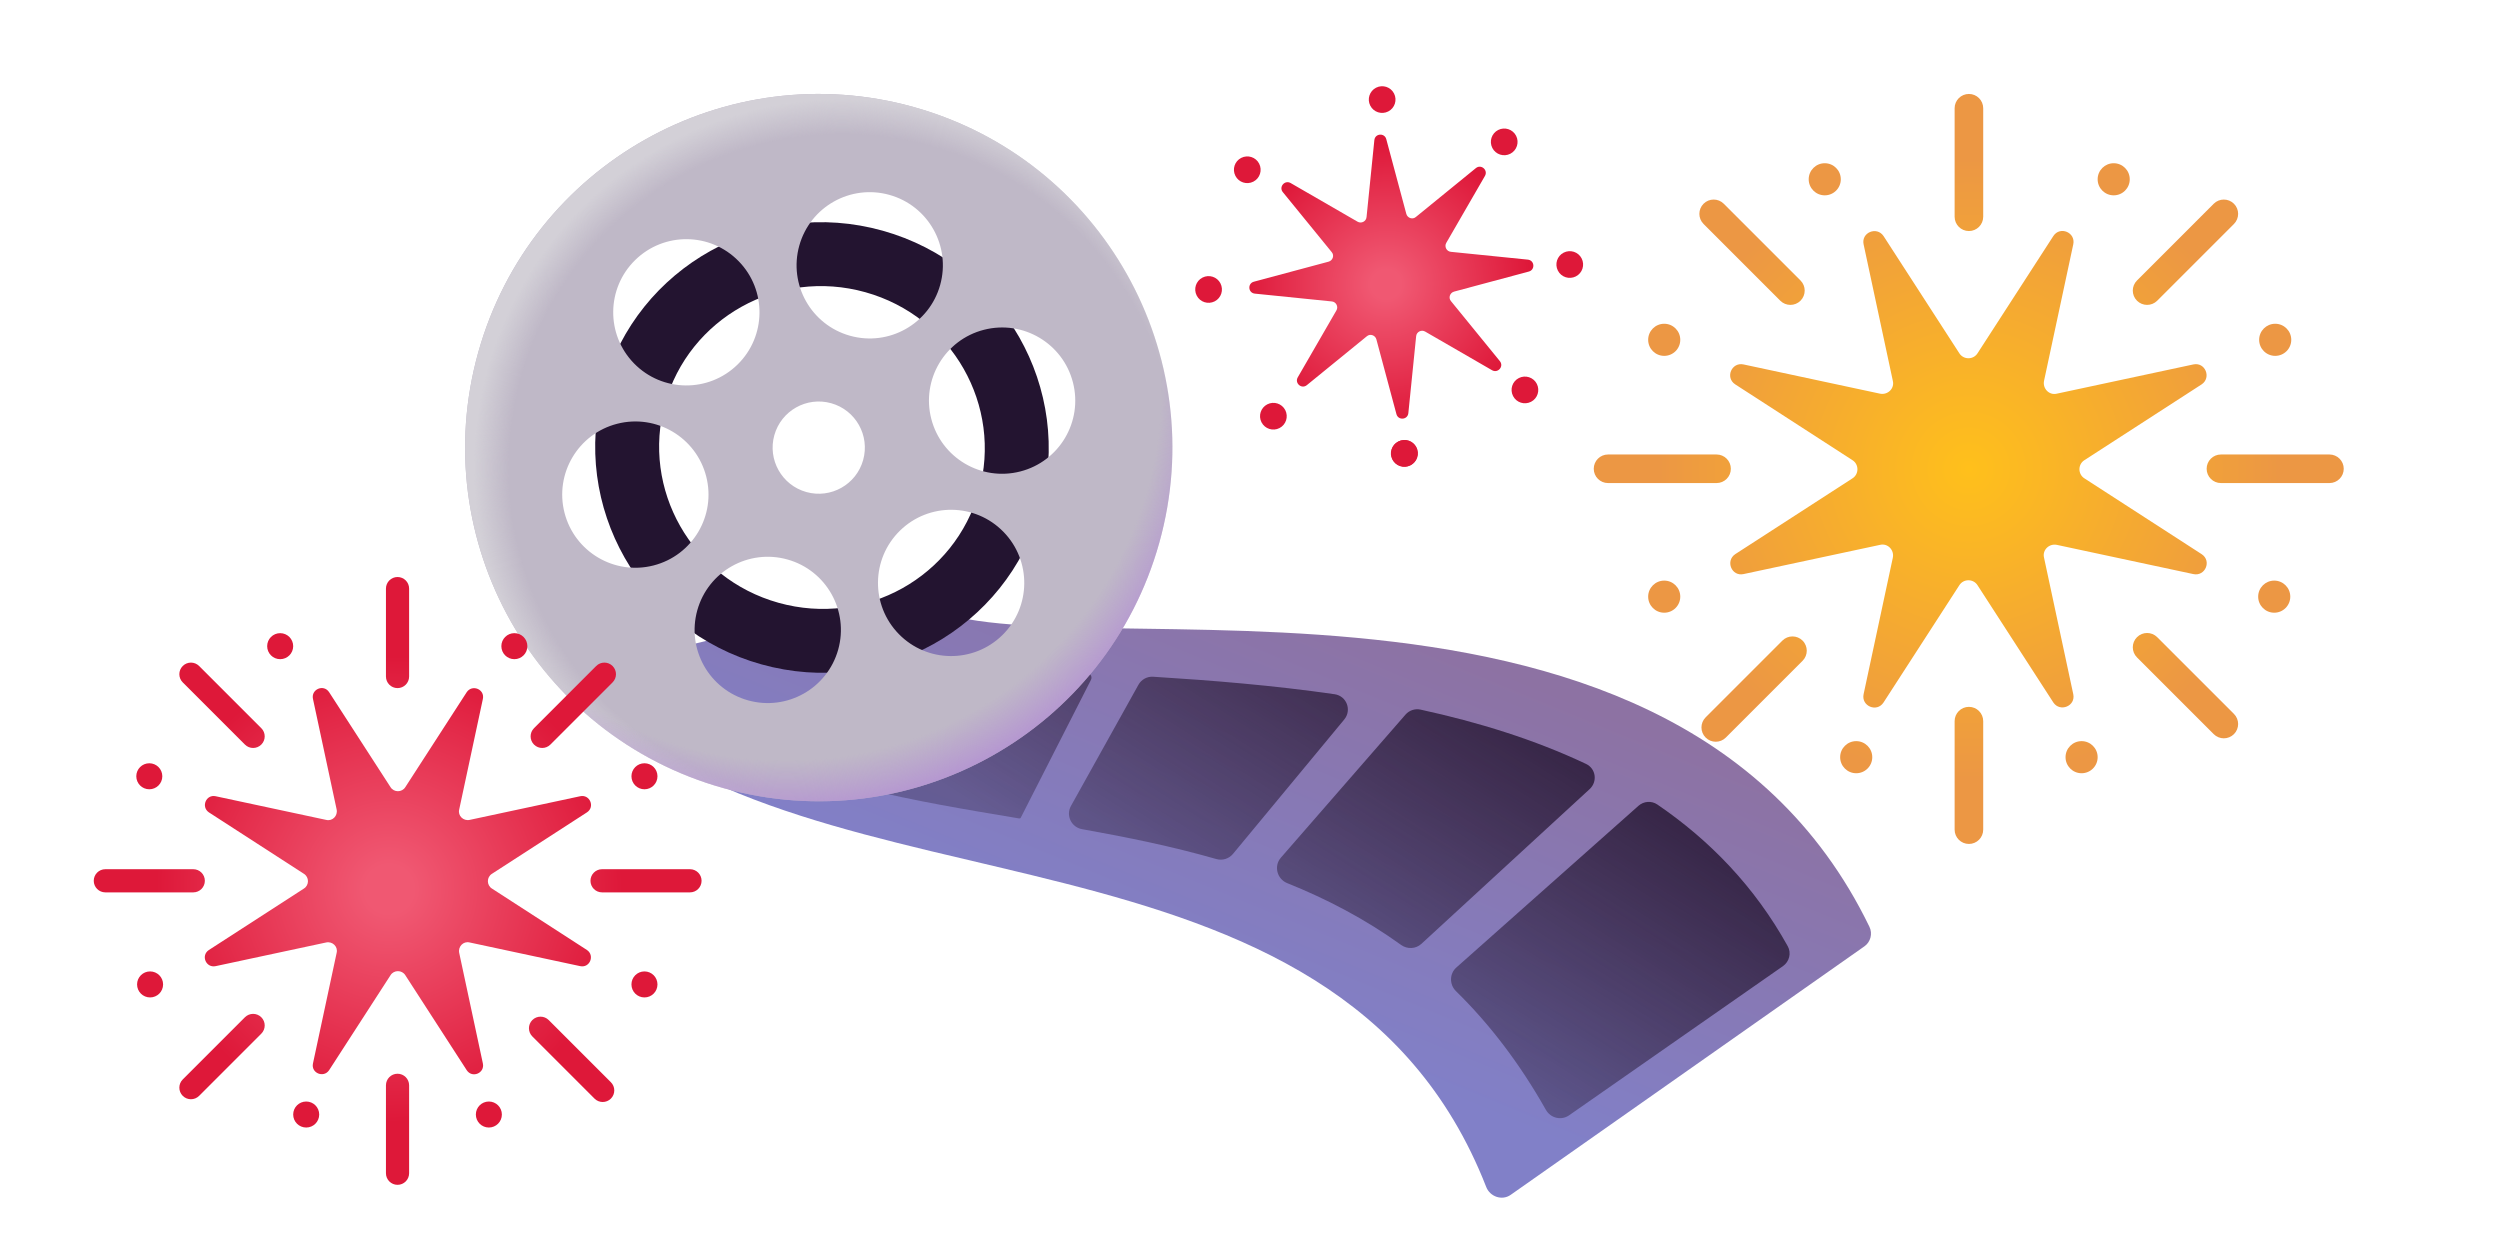 <svg viewBox="0 0 240 120" fill="none" xmlns="http://www.w3.org/2000/svg">
<path d="M179.468 88.977C159.952 48.674 98.145 65.76 87.712 57.539C87.259 57.183 86.689 56.979 86.129 57.114L56.524 64.243C55.425 64.508 55.006 65.84 55.805 66.639C78.29 89.144 128.16 76.808 142.677 113.951C143.043 114.888 144.199 115.286 145.022 114.708L178.985 90.847C179.578 90.43 179.784 89.63 179.468 88.977Z" fill="url(#paint0_linear_413_17894)"/>
<path d="M109.29 65.738C109.572 65.231 110.12 64.93 110.699 64.966C116.312 65.317 122.229 65.792 128.126 66.646C129.279 66.812 129.791 68.174 129.048 69.072L118.362 81.979C117.976 82.446 117.347 82.635 116.764 82.468C112.537 81.255 108.206 80.373 103.874 79.6C102.849 79.417 102.305 78.281 102.811 77.371L109.29 65.738Z" fill="url(#paint1_linear_413_17894)"/>
<path d="M83.782 64.074C83.944 63.221 84.79 62.682 85.641 62.853C90.51 63.835 97.023 64.195 104.346 64.599C104.679 64.618 104.883 64.972 104.732 65.27L97.995 78.496C97.967 78.552 97.906 78.582 97.845 78.572C92.781 77.728 87.778 76.895 82.999 75.715C82.23 75.525 81.75 74.763 81.898 73.984L83.782 64.074Z" fill="url(#paint2_linear_413_17894)"/>
<path d="M123.576 84.783C122.591 84.388 122.267 83.137 122.964 82.337L134.925 68.605C135.284 68.193 135.837 68.006 136.371 68.122C141.918 69.331 147.31 70.996 152.266 73.34C153.211 73.787 153.378 75.043 152.609 75.751L136.453 90.611C135.914 91.106 135.099 91.141 134.505 90.714C131.053 88.227 127.383 86.31 123.576 84.783Z" fill="url(#paint3_linear_413_17894)"/>
<path d="M150.628 107.073C149.884 107.592 148.854 107.341 148.408 106.55C145.836 101.989 142.932 98.246 139.773 95.149C139.132 94.521 139.138 93.477 139.808 92.882L157.29 77.36C157.798 76.91 158.544 76.851 159.104 77.233C164.132 80.665 168.437 85.093 171.622 90.834C171.988 91.494 171.78 92.319 171.161 92.751L150.628 107.073Z" fill="url(#paint4_linear_413_17894)"/>
<path fill-rule="evenodd" clip-rule="evenodd" d="M83.078 28.053C91.422 30.387 96.268 38.965 93.972 47.174C91.676 55.383 83.083 60.202 74.739 57.868C66.395 55.534 61.548 46.956 63.844 38.747C66.14 30.538 74.734 25.719 83.078 28.053ZM99.881 48.826C103.103 37.306 96.289 25.378 84.73 22.145C73.172 18.912 61.158 25.574 57.936 37.095C54.714 48.615 61.528 60.544 73.086 63.776C84.645 67.009 96.658 60.347 99.881 48.826Z" fill="#231430"/>
<path fill-rule="evenodd" clip-rule="evenodd" d="M45.91 33.828C40.86 51.882 51.402 70.612 69.456 75.661C87.51 80.711 106.239 70.168 111.289 52.114C116.339 34.06 105.796 15.331 87.742 10.282C69.688 5.232 50.959 15.774 45.91 33.828ZM74.336 41.779C73.678 44.134 75.053 46.576 77.407 47.235C79.761 47.893 82.204 46.518 82.862 44.164C83.521 41.809 82.146 39.367 79.792 38.709C77.437 38.05 74.995 39.425 74.336 41.779ZM76.732 23.579C75.687 27.314 77.868 31.188 81.603 32.232C85.337 33.277 89.211 31.096 90.255 27.362C91.3 23.627 89.119 19.753 85.385 18.709C81.65 17.664 77.776 19.845 76.732 23.579ZM66.942 58.581C65.898 62.316 68.078 66.19 71.813 67.234C75.547 68.279 79.421 66.098 80.466 62.364C81.51 58.629 79.33 54.755 75.595 53.711C71.861 52.666 67.987 54.847 66.942 58.581ZM60.871 34.892C63.583 37.664 68.028 37.712 70.8 35.001C73.572 32.289 73.62 27.843 70.908 25.072C68.196 22.3 63.751 22.251 60.979 24.963C58.207 27.675 58.159 32.12 60.871 34.892ZM86.289 60.871C89.001 63.643 93.446 63.692 96.218 60.98C98.99 58.268 99.038 53.822 96.326 51.051C93.615 48.279 89.169 48.23 86.397 50.942C83.626 53.654 83.577 58.099 86.289 60.871ZM62.738 54.284C66.494 53.321 68.759 49.496 67.796 45.739C66.834 41.983 63.008 39.718 59.252 40.681C55.495 41.644 53.231 45.469 54.193 49.225C55.156 52.982 58.982 55.247 62.738 54.284ZM97.946 45.261C101.702 44.299 103.967 40.473 103.004 36.717C102.042 32.961 98.216 30.696 94.46 31.659C90.704 32.621 88.439 36.447 89.401 40.203C90.364 43.959 94.19 46.224 97.946 45.261Z" fill="#BFB8C7"/>
<path fill-rule="evenodd" clip-rule="evenodd" d="M45.91 33.828C40.86 51.882 51.402 70.612 69.456 75.661C87.51 80.711 106.239 70.168 111.289 52.114C116.339 34.06 105.796 15.331 87.742 10.282C69.688 5.232 50.959 15.774 45.91 33.828ZM74.336 41.779C73.678 44.134 75.053 46.576 77.407 47.235C79.761 47.893 82.204 46.518 82.862 44.164C83.521 41.809 82.146 39.367 79.792 38.709C77.437 38.05 74.995 39.425 74.336 41.779ZM76.732 23.579C75.687 27.314 77.868 31.188 81.603 32.232C85.337 33.277 89.211 31.096 90.255 27.362C91.3 23.627 89.119 19.753 85.385 18.709C81.65 17.664 77.776 19.845 76.732 23.579ZM66.942 58.581C65.898 62.316 68.078 66.19 71.813 67.234C75.547 68.279 79.421 66.098 80.466 62.364C81.51 58.629 79.33 54.755 75.595 53.711C71.861 52.666 67.987 54.847 66.942 58.581ZM60.871 34.892C63.583 37.664 68.028 37.712 70.8 35.001C73.572 32.289 73.62 27.843 70.908 25.072C68.196 22.3 63.751 22.251 60.979 24.963C58.207 27.675 58.159 32.12 60.871 34.892ZM86.289 60.871C89.001 63.643 93.446 63.692 96.218 60.98C98.99 58.268 99.038 53.822 96.326 51.051C93.615 48.279 89.169 48.23 86.397 50.942C83.626 53.654 83.577 58.099 86.289 60.871ZM62.738 54.284C66.494 53.321 68.759 49.496 67.796 45.739C66.834 41.983 63.008 39.718 59.252 40.681C55.495 41.644 53.231 45.469 54.193 49.225C55.156 52.982 58.982 55.247 62.738 54.284ZM97.946 45.261C101.702 44.299 103.967 40.473 103.004 36.717C102.042 32.961 98.216 30.696 94.46 31.659C90.704 32.621 88.439 36.447 89.401 40.203C90.364 43.959 94.19 46.224 97.946 45.261Z" fill="url(#paint5_radial_413_17894)"/>
<path fill-rule="evenodd" clip-rule="evenodd" d="M45.91 33.828C40.86 51.882 51.402 70.612 69.456 75.661C87.51 80.711 106.239 70.168 111.289 52.114C116.339 34.06 105.796 15.331 87.742 10.282C69.688 5.232 50.959 15.774 45.91 33.828ZM74.336 41.779C73.678 44.134 75.053 46.576 77.407 47.235C79.761 47.893 82.204 46.518 82.862 44.164C83.521 41.809 82.146 39.367 79.792 38.709C77.437 38.05 74.995 39.425 74.336 41.779ZM76.732 23.579C75.687 27.314 77.868 31.188 81.603 32.232C85.337 33.277 89.211 31.096 90.255 27.362C91.3 23.627 89.119 19.753 85.385 18.709C81.65 17.664 77.776 19.845 76.732 23.579ZM66.942 58.581C65.898 62.316 68.078 66.19 71.813 67.234C75.547 68.279 79.421 66.098 80.466 62.364C81.51 58.629 79.33 54.755 75.595 53.711C71.861 52.666 67.987 54.847 66.942 58.581ZM60.871 34.892C63.583 37.664 68.028 37.712 70.8 35.001C73.572 32.289 73.62 27.843 70.908 25.072C68.196 22.3 63.751 22.251 60.979 24.963C58.207 27.675 58.159 32.12 60.871 34.892ZM86.289 60.871C89.001 63.643 93.446 63.692 96.218 60.98C98.99 58.268 99.038 53.822 96.326 51.051C93.615 48.279 89.169 48.23 86.397 50.942C83.626 53.654 83.577 58.099 86.289 60.871ZM62.738 54.284C66.494 53.321 68.759 49.496 67.796 45.739C66.834 41.983 63.008 39.718 59.252 40.681C55.495 41.644 53.231 45.469 54.193 49.225C55.156 52.982 58.982 55.247 62.738 54.284ZM97.946 45.261C101.702 44.299 103.967 40.473 103.004 36.717C102.042 32.961 98.216 30.696 94.46 31.659C90.704 32.621 88.439 36.447 89.401 40.203C90.364 43.959 94.19 46.224 97.946 45.261Z" fill="url(#paint6_radial_413_17894)"/>
<path fill-rule="evenodd" clip-rule="evenodd" d="M135.389 44.673C136.02 44.352 136.267 43.58 135.946 42.949C135.624 42.318 134.852 42.07 134.221 42.392C133.59 42.714 133.342 43.485 133.663 44.114C133.985 44.745 134.758 44.995 135.389 44.673Z" fill="url(#paint7_radial_413_17894)"/>
<path fill-rule="evenodd" clip-rule="evenodd" d="M145.546 13.037C145.868 13.668 145.619 14.437 144.989 14.762C144.358 15.083 143.588 14.835 143.264 14.205C142.942 13.573 143.191 12.804 143.821 12.48C144.452 12.158 145.222 12.406 145.546 13.037Z" fill="url(#paint8_radial_413_17894)"/>
<path fill-rule="evenodd" clip-rule="evenodd" d="M120.323 17.438C120.954 17.116 121.202 16.345 120.88 15.713C120.558 15.082 119.786 14.835 119.155 15.157C118.524 15.478 118.276 16.25 118.598 16.881C118.92 17.513 119.692 17.76 120.323 17.438Z" fill="url(#paint9_radial_413_17894)"/>
<path fill-rule="evenodd" clip-rule="evenodd" d="M116.608 28.93C117.239 28.608 117.487 27.836 117.165 27.205C116.843 26.574 116.071 26.326 115.44 26.648C114.809 26.97 114.561 27.742 114.883 28.373C115.205 29.004 115.977 29.252 116.608 28.93Z" fill="url(#paint10_radial_413_17894)"/>
<path fill-rule="evenodd" clip-rule="evenodd" d="M123.386 39.371C123.708 40.003 123.459 40.772 122.829 41.096C122.198 41.418 121.428 41.17 121.104 40.539C120.782 39.908 121.031 39.139 121.661 38.815C122.292 38.493 123.062 38.741 123.386 39.371Z" fill="url(#paint11_radial_413_17894)"/>
<path fill-rule="evenodd" clip-rule="evenodd" d="M133.828 8.976C134.15 9.607 133.901 10.376 133.271 10.7C132.64 11.022 131.87 10.774 131.546 10.143C131.224 9.512 131.473 8.743 132.103 8.419C132.734 8.097 133.504 8.345 133.828 8.976Z" fill="url(#paint12_radial_413_17894)"/>
<path fill-rule="evenodd" clip-rule="evenodd" d="M141.682 16.14L135.926 20.829C135.608 21.106 135.117 20.937 135.006 20.532L133.083 13.361C132.917 12.736 132.009 12.797 131.938 13.449L131.189 20.836C131.154 21.256 130.683 21.498 130.321 21.28L123.893 17.567C123.332 17.258 122.743 17.944 123.152 18.445L127.842 24.2C128.119 24.518 127.95 25.009 127.545 25.12L120.374 27.043C119.748 27.209 119.81 28.117 120.462 28.188L127.849 28.938C128.268 28.972 128.51 29.444 128.293 29.805L124.58 36.233C124.27 36.794 124.956 37.383 125.457 36.974L131.213 32.284C131.531 32.007 132.022 32.177 132.133 32.581L134.056 39.752C134.222 40.378 135.13 40.316 135.201 39.664L135.95 32.278C135.985 31.858 136.456 31.616 136.818 31.833L143.246 35.547C143.807 35.856 144.396 35.17 143.987 34.669L139.297 28.913C139.02 28.595 139.189 28.105 139.594 27.993L146.765 26.07C147.391 25.904 147.329 24.996 146.677 24.925L139.29 24.176C138.871 24.141 138.629 23.67 138.846 23.308L142.56 16.88C142.869 16.319 142.183 15.73 141.682 16.14Z" fill="url(#paint13_radial_413_17894)"/>
<path fill-rule="evenodd" clip-rule="evenodd" d="M145.809 36.292C145.178 36.614 144.93 37.386 145.252 38.017C145.574 38.648 146.346 38.896 146.977 38.574C147.608 38.252 147.855 37.48 147.534 36.849C147.212 36.218 146.44 35.971 145.809 36.292Z" fill="url(#paint14_radial_413_17894)"/>
<path fill-rule="evenodd" clip-rule="evenodd" d="M150.113 24.253C149.482 24.575 149.234 25.347 149.556 25.978C149.878 26.609 150.65 26.857 151.281 26.535C151.912 26.213 152.16 25.441 151.838 24.81C151.516 24.179 150.744 23.931 150.113 24.253Z" fill="url(#paint15_radial_413_17894)"/>
<path fill-rule="evenodd" clip-rule="evenodd" d="M133.699 44.102C133.377 43.47 133.625 42.701 134.256 42.377C134.887 42.055 135.656 42.303 135.98 42.934C136.302 43.565 136.054 44.334 135.423 44.658C134.792 44.98 134.023 44.732 133.699 44.102Z" fill="url(#paint16_radial_413_17894)"/>
<path d="M37.051 56.505C37.051 55.891 37.549 55.393 38.163 55.393C38.777 55.393 39.275 55.891 39.275 56.505V64.948C39.275 65.561 38.777 66.059 38.163 66.059C37.549 66.059 37.051 65.561 37.051 64.948V56.505Z" fill="url(#paint17_radial_413_17894)"/>
<path d="M48.13 62.032C48.13 62.722 48.689 63.281 49.379 63.281C50.069 63.281 50.628 62.722 50.628 62.032C50.628 61.343 50.069 60.783 49.379 60.783C48.689 60.783 48.13 61.343 48.13 62.032Z" fill="url(#paint18_radial_413_17894)"/>
<path d="M57.234 63.936C57.669 63.501 58.373 63.501 58.807 63.936C59.242 64.37 59.242 65.075 58.807 65.509L52.838 71.479C52.403 71.914 51.699 71.914 51.264 71.479C50.83 71.045 50.83 70.34 51.264 69.906L57.234 63.936Z" fill="url(#paint19_radial_413_17894)"/>
<path d="M60.619 74.522C60.619 75.212 61.178 75.771 61.868 75.771C62.558 75.771 63.117 75.212 63.117 74.522C63.117 73.832 62.558 73.273 61.868 73.273C61.178 73.273 60.619 73.832 60.619 74.522Z" fill="url(#paint20_radial_413_17894)"/>
<path d="M66.239 83.444C66.853 83.444 67.351 83.942 67.351 84.556C67.351 85.17 66.853 85.668 66.239 85.668H57.796C57.182 85.668 56.685 85.17 56.685 84.556C56.685 83.942 57.182 83.444 57.796 83.444H66.239Z" fill="url(#paint21_radial_413_17894)"/>
<path d="M58.646 105.467C59.08 105.033 59.08 104.329 58.646 103.895L52.676 97.925C52.242 97.491 51.538 97.491 51.104 97.925C50.67 98.359 50.67 99.062 51.104 99.497L57.074 105.467C57.508 105.901 58.212 105.901 58.646 105.467Z" fill="url(#paint22_radial_413_17894)"/>
<path d="M61.868 95.754C61.178 95.754 60.619 95.195 60.619 94.505C60.619 93.815 61.178 93.256 61.868 93.256C62.558 93.256 63.117 93.815 63.117 94.505C63.117 95.195 62.558 95.754 61.868 95.754Z" fill="url(#paint23_radial_413_17894)"/>
<path d="M45.682 106.994C45.682 107.684 46.241 108.243 46.931 108.243C47.62 108.243 48.18 107.684 48.18 106.994C48.18 106.305 47.62 105.746 46.931 105.746C46.241 105.746 45.682 106.305 45.682 106.994Z" fill="url(#paint24_radial_413_17894)"/>
<path d="M38.163 103.078C37.549 103.078 37.051 103.576 37.051 104.19V112.633C37.051 113.246 37.549 113.744 38.163 113.744C38.777 113.744 39.275 113.246 39.275 112.633V104.19C39.275 103.576 38.777 103.078 38.163 103.078Z" fill="url(#paint25_radial_413_17894)"/>
<path d="M29.395 108.243C28.706 108.243 28.146 107.684 28.146 106.994C28.146 106.305 28.706 105.746 29.395 105.746C30.085 105.746 30.644 106.305 30.644 106.994C30.644 107.684 30.085 108.243 29.395 108.243Z" fill="url(#paint26_radial_413_17894)"/>
<path d="M25.086 97.657C24.652 97.223 23.947 97.223 23.513 97.657L17.543 103.627C17.108 104.062 17.108 104.767 17.543 105.201C17.977 105.636 18.682 105.636 19.116 105.201L25.086 99.231C25.521 98.796 25.521 98.092 25.086 97.657Z" fill="url(#paint27_radial_413_17894)"/>
<path d="M14.408 95.754C13.718 95.754 13.159 95.195 13.159 94.505C13.159 93.815 13.718 93.256 14.408 93.256C15.098 93.256 15.657 93.815 15.657 94.505C15.657 95.195 15.098 95.754 14.408 95.754Z" fill="url(#paint28_radial_413_17894)"/>
<path d="M19.666 84.556C19.666 83.942 19.168 83.444 18.555 83.444H10.112C9.498 83.444 9 83.942 9 84.556C9 85.17 9.498 85.668 10.112 85.668H18.555C19.168 85.668 19.666 85.17 19.666 84.556Z" fill="url(#paint29_radial_413_17894)"/>
<path d="M14.333 75.771C13.643 75.771 13.084 75.212 13.084 74.522C13.084 73.832 13.643 73.273 14.333 73.273C15.023 73.273 15.582 73.832 15.582 74.522C15.582 75.212 15.023 75.771 14.333 75.771Z" fill="url(#paint30_radial_413_17894)"/>
<path d="M17.543 63.936C17.108 64.37 17.108 65.075 17.543 65.509L23.513 71.479C23.947 71.914 24.652 71.914 25.086 71.479C25.521 71.045 25.521 70.34 25.086 69.906L19.116 63.936C18.682 63.501 17.977 63.501 17.543 63.936Z" fill="url(#paint31_radial_413_17894)"/>
<path d="M26.897 63.281C26.207 63.281 25.648 62.722 25.648 62.032C25.648 61.343 26.207 60.783 26.897 60.783C27.587 60.783 28.146 61.343 28.146 62.032C28.146 62.722 27.587 63.281 26.897 63.281Z" fill="url(#paint32_radial_413_17894)"/>
<path d="M31.318 78.711L20.702 76.438C19.778 76.238 19.279 77.462 20.053 77.987L29.17 83.882C29.695 84.206 29.695 84.981 29.17 85.305L20.053 91.2C19.254 91.725 19.778 92.949 20.702 92.749L31.318 90.476C31.918 90.351 32.468 90.876 32.318 91.475L30.045 102.091C29.845 103.015 31.069 103.515 31.593 102.741L37.488 93.623C37.813 93.099 38.587 93.099 38.912 93.623L44.807 102.741C45.332 103.54 46.556 103.015 46.356 102.091L44.083 91.475C43.958 90.876 44.482 90.326 45.082 90.476L55.698 92.749C56.622 92.949 57.122 91.725 56.347 91.2L47.23 85.305C46.706 84.981 46.706 84.206 47.23 83.882L56.347 77.987C57.147 77.462 56.622 76.238 55.698 76.438L45.082 78.711C44.482 78.836 43.933 78.311 44.083 77.712L46.356 67.096C46.556 66.171 45.332 65.672 44.807 66.446L38.912 75.564C38.587 76.088 37.813 76.088 37.488 75.564L31.593 66.446C31.069 65.647 29.845 66.171 30.045 67.096L32.318 77.712C32.443 78.311 31.918 78.861 31.318 78.711Z" fill="url(#paint33_radial_413_17894)"/>
<path d="M176.717 17.211C176.717 18.062 176.027 18.752 175.176 18.752C174.325 18.752 173.635 18.062 173.635 17.211C173.635 16.36 174.325 15.67 175.176 15.67C176.027 15.67 176.717 16.36 176.717 17.211Z" fill="url(#paint34_radial_413_17894)"/>
<path d="M165.483 19.56C164.947 19.023 164.077 19.023 163.541 19.56C163.005 20.096 163.005 20.965 163.541 21.501L170.907 28.868C171.444 29.404 172.313 29.404 172.849 28.868C173.385 28.332 173.385 27.462 172.849 26.926L165.483 19.56Z" fill="url(#paint35_radial_413_17894)"/>
<path d="M159.765 34.163C160.616 34.163 161.306 33.473 161.306 32.622C161.306 31.771 160.616 31.081 159.765 31.081C158.914 31.081 158.224 31.771 158.224 32.622C158.224 33.473 158.914 34.163 159.765 34.163Z" fill="url(#paint36_radial_413_17894)"/>
<path d="M154.372 43.631C153.614 43.631 153 44.245 153 45.003C153 45.76 153.614 46.374 154.372 46.374H164.789C165.547 46.374 166.161 45.76 166.161 45.003C166.161 44.245 165.547 43.631 164.789 43.631H154.372Z" fill="url(#paint37_radial_413_17894)"/>
<path d="M163.742 68.865C163.206 69.401 163.206 70.269 163.742 70.805C164.277 71.341 165.146 71.341 165.681 70.805L173.048 63.438C173.583 62.903 173.583 62.035 173.048 61.499C172.512 60.963 171.644 60.963 171.108 61.499L163.742 68.865Z" fill="url(#paint38_radial_413_17894)"/>
<path d="M159.765 58.82C160.616 58.82 161.306 58.13 161.306 57.279C161.306 56.428 160.616 55.738 159.765 55.738C158.914 55.738 158.224 56.428 158.224 57.279C158.224 58.13 158.914 58.82 159.765 58.82Z" fill="url(#paint39_radial_413_17894)"/>
<path d="M178.196 74.231C179.047 74.231 179.737 73.541 179.737 72.69C179.737 71.839 179.047 71.149 178.196 71.149C177.345 71.149 176.655 71.839 176.655 72.69C176.655 73.541 177.345 74.231 178.196 74.231Z" fill="url(#paint40_radial_413_17894)"/>
<path d="M189.016 67.858C189.773 67.858 190.388 68.472 190.388 69.229V79.647C190.388 80.404 189.773 81.019 189.016 81.019C188.258 81.019 187.644 80.404 187.644 79.647V69.229C187.644 68.472 188.258 67.858 189.016 67.858Z" fill="url(#paint41_radial_413_17894)"/>
<path d="M201.374 72.69C201.374 73.541 200.684 74.231 199.833 74.231C198.982 74.231 198.292 73.541 198.292 72.69C198.292 71.839 198.982 71.149 199.833 71.149C200.684 71.149 201.374 71.839 201.374 72.69Z" fill="url(#paint42_radial_413_17894)"/>
<path d="M205.151 61.169C205.687 60.633 206.556 60.633 207.092 61.169L214.459 68.535C214.995 69.072 214.995 69.941 214.459 70.477C213.922 71.013 213.053 71.013 212.517 70.477L205.151 63.111C204.614 62.575 204.614 61.705 205.151 61.169Z" fill="url(#paint43_radial_413_17894)"/>
<path d="M219.867 57.279C219.867 58.13 219.177 58.82 218.326 58.82C217.475 58.82 216.785 58.13 216.785 57.279C216.785 56.428 217.475 55.738 218.326 55.738C219.177 55.738 219.867 56.428 219.867 57.279Z" fill="url(#paint44_radial_413_17894)"/>
<path d="M211.838 45.003C211.838 44.245 212.452 43.631 213.21 43.631H223.628C224.385 43.631 224.999 44.245 224.999 45.003C224.999 45.76 224.385 46.374 223.628 46.374H213.21C212.452 46.374 211.838 45.76 211.838 45.003Z" fill="url(#paint45_radial_413_17894)"/>
<path d="M219.961 32.622C219.961 33.473 219.271 34.163 218.42 34.163C217.568 34.163 216.878 33.473 216.878 32.622C216.878 31.771 217.568 31.081 218.42 31.081C219.271 31.081 219.961 31.771 219.961 32.622Z" fill="url(#paint46_radial_413_17894)"/>
<path d="M214.459 19.56C214.995 20.096 214.995 20.965 214.459 21.501L207.092 28.868C206.556 29.404 205.687 29.404 205.151 28.868C204.614 28.332 204.614 27.462 205.151 26.926L212.517 19.56C213.053 19.023 213.922 19.023 214.459 19.56Z" fill="url(#paint47_radial_413_17894)"/>
<path d="M204.456 17.211C204.456 18.062 203.767 18.752 202.915 18.752C202.064 18.752 201.374 18.062 201.374 17.211C201.374 16.36 202.064 15.67 202.915 15.67C203.767 15.67 204.456 16.36 204.456 17.211Z" fill="url(#paint48_radial_413_17894)"/>
<path d="M190.388 10.39C190.388 9.633 189.773 9.019 189.016 9.019C188.258 9.019 187.644 9.633 187.644 10.39V20.808C187.644 21.565 188.258 22.18 189.016 22.18C189.773 22.18 190.388 21.565 190.388 20.808V10.39Z" fill="url(#paint49_radial_413_17894)"/>
<path d="M210.56 34.986L197.461 37.791C196.721 37.976 196.074 37.297 196.228 36.558L199.033 23.459C199.28 22.318 197.769 21.671 197.122 22.657L189.848 33.907C189.447 34.554 188.492 34.554 188.091 33.907L180.817 22.657C180.17 21.702 178.66 22.318 178.906 23.459L181.711 36.558C181.896 37.297 181.218 37.945 180.478 37.791L167.379 34.986C166.239 34.739 165.591 36.249 166.578 36.897L177.828 44.171C178.475 44.571 178.475 45.527 177.828 45.928L166.578 53.202C165.622 53.849 166.239 55.359 167.379 55.112L180.478 52.308C181.218 52.123 181.865 52.801 181.711 53.541L178.906 66.64C178.66 67.78 180.17 68.427 180.817 67.441L188.091 56.191C188.492 55.544 189.447 55.544 189.848 56.191L197.122 67.441C197.769 68.397 199.28 67.78 199.033 66.64L196.228 53.541C196.043 52.801 196.721 52.154 197.461 52.308L210.56 55.112C211.701 55.359 212.348 53.849 211.362 53.202L200.112 45.928C199.464 45.527 199.464 44.571 200.112 44.171L211.362 36.897C212.317 36.249 211.701 34.739 210.56 34.986Z" fill="url(#paint50_radial_413_17894)"/>
<defs>
<linearGradient id="paint0_linear_413_17894" x1="127.325" y1="57.325" x2="112.08" y2="94.365" gradientUnits="userSpaceOnUse">
<stop stop-color="#8D72A3"/>
<stop offset="1" stop-color="#8180C8"/>
</linearGradient>
<linearGradient id="paint1_linear_413_17894" x1="148.044" y1="49.663" x2="119.435" y2="94.317" gradientUnits="userSpaceOnUse">
<stop stop-color="#1E0F2A"/>
<stop offset="1" stop-color="#1E0F2A" stop-opacity="0.3"/>
</linearGradient>
<linearGradient id="paint2_linear_413_17894" x1="148.044" y1="49.663" x2="119.435" y2="94.317" gradientUnits="userSpaceOnUse">
<stop stop-color="#1E0F2A"/>
<stop offset="1" stop-color="#1E0F2A" stop-opacity="0.3"/>
</linearGradient>
<linearGradient id="paint3_linear_413_17894" x1="148.044" y1="49.663" x2="119.435" y2="94.317" gradientUnits="userSpaceOnUse">
<stop stop-color="#1E0F2A"/>
<stop offset="1" stop-color="#1E0F2A" stop-opacity="0.3"/>
</linearGradient>
<linearGradient id="paint4_linear_413_17894" x1="148.044" y1="49.663" x2="119.435" y2="94.317" gradientUnits="userSpaceOnUse">
<stop stop-color="#1E0F2A"/>
<stop offset="1" stop-color="#1E0F2A" stop-opacity="0.3"/>
</linearGradient>
<radialGradient id="paint5_radial_413_17894" cx="0" cy="0" r="1" gradientUnits="userSpaceOnUse" gradientTransform="translate(80.879 44.908) rotate(-123.101) scale(35.458)">
<stop offset="0.905" stop-color="#D3D0D7" stop-opacity="0"/>
<stop offset="1" stop-color="#D3D0D7"/>
</radialGradient>
<radialGradient id="paint6_radial_413_17894" cx="0" cy="0" r="1" gradientUnits="userSpaceOnUse" gradientTransform="translate(75.515 37.037) rotate(39.521) scale(42.124)">
<stop offset="0.853" stop-color="#B28CD4" stop-opacity="0"/>
<stop offset="1" stop-color="#B28CD4"/>
</radialGradient>
<radialGradient id="paint7_radial_413_17894" cx="0" cy="0" r="1" gradientUnits="userSpaceOnUse" gradientTransform="translate(133.083 27.292) rotate(68.736) scale(15.412 15.74)">
<stop offset="0.092" stop-color="#F05872"/>
<stop offset="0.879" stop-color="#DE1839"/>
</radialGradient>
<radialGradient id="paint8_radial_413_17894" cx="0" cy="0" r="1" gradientUnits="userSpaceOnUse" gradientTransform="translate(133.083 27.292) rotate(68.736) scale(15.412 15.74)">
<stop offset="0.092" stop-color="#F05872"/>
<stop offset="0.879" stop-color="#DE1839"/>
</radialGradient>
<radialGradient id="paint9_radial_413_17894" cx="0" cy="0" r="1" gradientUnits="userSpaceOnUse" gradientTransform="translate(133.083 27.292) rotate(68.736) scale(15.412 15.74)">
<stop offset="0.092" stop-color="#F05872"/>
<stop offset="0.879" stop-color="#DE1839"/>
</radialGradient>
<radialGradient id="paint10_radial_413_17894" cx="0" cy="0" r="1" gradientUnits="userSpaceOnUse" gradientTransform="translate(133.083 27.292) rotate(68.736) scale(15.412 15.74)">
<stop offset="0.092" stop-color="#F05872"/>
<stop offset="0.879" stop-color="#DE1839"/>
</radialGradient>
<radialGradient id="paint11_radial_413_17894" cx="0" cy="0" r="1" gradientUnits="userSpaceOnUse" gradientTransform="translate(133.083 27.292) rotate(68.736) scale(15.412 15.74)">
<stop offset="0.092" stop-color="#F05872"/>
<stop offset="0.879" stop-color="#DE1839"/>
</radialGradient>
<radialGradient id="paint12_radial_413_17894" cx="0" cy="0" r="1" gradientUnits="userSpaceOnUse" gradientTransform="translate(133.083 27.292) rotate(68.736) scale(15.412 15.74)">
<stop offset="0.092" stop-color="#F05872"/>
<stop offset="0.879" stop-color="#DE1839"/>
</radialGradient>
<radialGradient id="paint13_radial_413_17894" cx="0" cy="0" r="1" gradientUnits="userSpaceOnUse" gradientTransform="translate(133.083 27.292) rotate(68.736) scale(15.412 15.74)">
<stop offset="0.092" stop-color="#F05872"/>
<stop offset="0.879" stop-color="#DE1839"/>
</radialGradient>
<radialGradient id="paint14_radial_413_17894" cx="0" cy="0" r="1" gradientUnits="userSpaceOnUse" gradientTransform="translate(133.083 27.292) rotate(68.736) scale(15.412 15.74)">
<stop offset="0.092" stop-color="#F05872"/>
<stop offset="0.879" stop-color="#DE1839"/>
</radialGradient>
<radialGradient id="paint15_radial_413_17894" cx="0" cy="0" r="1" gradientUnits="userSpaceOnUse" gradientTransform="translate(133.083 27.292) rotate(68.736) scale(15.412 15.74)">
<stop offset="0.092" stop-color="#F05872"/>
<stop offset="0.879" stop-color="#DE1839"/>
</radialGradient>
<radialGradient id="paint16_radial_413_17894" cx="0" cy="0" r="1" gradientUnits="userSpaceOnUse" gradientTransform="translate(133.083 27.292) rotate(68.736) scale(15.412 15.74)">
<stop offset="0.092" stop-color="#F05872"/>
<stop offset="0.879" stop-color="#DE1839"/>
</radialGradient>
<radialGradient id="paint17_radial_413_17894" cx="0" cy="0" r="1" gradientUnits="userSpaceOnUse" gradientTransform="translate(37.376 85.368) rotate(88.201) scale(25.471 25.471)">
<stop offset="0.092" stop-color="#F05872"/>
<stop offset="0.879" stop-color="#DE1839"/>
</radialGradient>
<radialGradient id="paint18_radial_413_17894" cx="0" cy="0" r="1" gradientUnits="userSpaceOnUse" gradientTransform="translate(37.376 85.368) rotate(88.201) scale(25.471 25.471)">
<stop offset="0.092" stop-color="#F05872"/>
<stop offset="0.879" stop-color="#DE1839"/>
</radialGradient>
<radialGradient id="paint19_radial_413_17894" cx="0" cy="0" r="1" gradientUnits="userSpaceOnUse" gradientTransform="translate(37.376 85.368) rotate(88.201) scale(25.471 25.471)">
<stop offset="0.092" stop-color="#F05872"/>
<stop offset="0.879" stop-color="#DE1839"/>
</radialGradient>
<radialGradient id="paint20_radial_413_17894" cx="0" cy="0" r="1" gradientUnits="userSpaceOnUse" gradientTransform="translate(37.376 85.368) rotate(88.201) scale(25.471 25.471)">
<stop offset="0.092" stop-color="#F05872"/>
<stop offset="0.879" stop-color="#DE1839"/>
</radialGradient>
<radialGradient id="paint21_radial_413_17894" cx="0" cy="0" r="1" gradientUnits="userSpaceOnUse" gradientTransform="translate(37.376 85.368) rotate(88.201) scale(25.471 25.471)">
<stop offset="0.092" stop-color="#F05872"/>
<stop offset="0.879" stop-color="#DE1839"/>
</radialGradient>
<radialGradient id="paint22_radial_413_17894" cx="0" cy="0" r="1" gradientUnits="userSpaceOnUse" gradientTransform="translate(37.376 85.368) rotate(88.201) scale(25.471 25.471)">
<stop offset="0.092" stop-color="#F05872"/>
<stop offset="0.879" stop-color="#DE1839"/>
</radialGradient>
<radialGradient id="paint23_radial_413_17894" cx="0" cy="0" r="1" gradientUnits="userSpaceOnUse" gradientTransform="translate(37.376 85.368) rotate(88.201) scale(25.471 25.471)">
<stop offset="0.092" stop-color="#F05872"/>
<stop offset="0.879" stop-color="#DE1839"/>
</radialGradient>
<radialGradient id="paint24_radial_413_17894" cx="0" cy="0" r="1" gradientUnits="userSpaceOnUse" gradientTransform="translate(37.376 85.368) rotate(88.201) scale(25.471 25.471)">
<stop offset="0.092" stop-color="#F05872"/>
<stop offset="0.879" stop-color="#DE1839"/>
</radialGradient>
<radialGradient id="paint25_radial_413_17894" cx="0" cy="0" r="1" gradientUnits="userSpaceOnUse" gradientTransform="translate(37.376 85.368) rotate(88.201) scale(25.471 25.471)">
<stop offset="0.092" stop-color="#F05872"/>
<stop offset="0.879" stop-color="#DE1839"/>
</radialGradient>
<radialGradient id="paint26_radial_413_17894" cx="0" cy="0" r="1" gradientUnits="userSpaceOnUse" gradientTransform="translate(37.376 85.368) rotate(88.201) scale(25.471 25.471)">
<stop offset="0.092" stop-color="#F05872"/>
<stop offset="0.879" stop-color="#DE1839"/>
</radialGradient>
<radialGradient id="paint27_radial_413_17894" cx="0" cy="0" r="1" gradientUnits="userSpaceOnUse" gradientTransform="translate(37.376 85.368) rotate(88.201) scale(25.471 25.471)">
<stop offset="0.092" stop-color="#F05872"/>
<stop offset="0.879" stop-color="#DE1839"/>
</radialGradient>
<radialGradient id="paint28_radial_413_17894" cx="0" cy="0" r="1" gradientUnits="userSpaceOnUse" gradientTransform="translate(37.376 85.368) rotate(88.201) scale(25.471 25.471)">
<stop offset="0.092" stop-color="#F05872"/>
<stop offset="0.879" stop-color="#DE1839"/>
</radialGradient>
<radialGradient id="paint29_radial_413_17894" cx="0" cy="0" r="1" gradientUnits="userSpaceOnUse" gradientTransform="translate(37.376 85.368) rotate(88.201) scale(25.471 25.471)">
<stop offset="0.092" stop-color="#F05872"/>
<stop offset="0.879" stop-color="#DE1839"/>
</radialGradient>
<radialGradient id="paint30_radial_413_17894" cx="0" cy="0" r="1" gradientUnits="userSpaceOnUse" gradientTransform="translate(37.376 85.368) rotate(88.201) scale(25.471 25.471)">
<stop offset="0.092" stop-color="#F05872"/>
<stop offset="0.879" stop-color="#DE1839"/>
</radialGradient>
<radialGradient id="paint31_radial_413_17894" cx="0" cy="0" r="1" gradientUnits="userSpaceOnUse" gradientTransform="translate(37.376 85.368) rotate(88.201) scale(25.471 25.471)">
<stop offset="0.092" stop-color="#F05872"/>
<stop offset="0.879" stop-color="#DE1839"/>
</radialGradient>
<radialGradient id="paint32_radial_413_17894" cx="0" cy="0" r="1" gradientUnits="userSpaceOnUse" gradientTransform="translate(37.376 85.368) rotate(88.201) scale(25.471 25.471)">
<stop offset="0.092" stop-color="#F05872"/>
<stop offset="0.879" stop-color="#DE1839"/>
</radialGradient>
<radialGradient id="paint33_radial_413_17894" cx="0" cy="0" r="1" gradientUnits="userSpaceOnUse" gradientTransform="translate(37.376 85.368) rotate(88.201) scale(25.471 25.471)">
<stop offset="0.092" stop-color="#F05872"/>
<stop offset="0.879" stop-color="#DE1839"/>
</radialGradient>
<radialGradient id="paint34_radial_413_17894" cx="0" cy="0" r="1" gradientUnits="userSpaceOnUse" gradientTransform="translate(189 45.019) rotate(136.848) scale(35.888 35.888)">
<stop stop-color="#FFC01B"/>
<stop offset="0.832" stop-color="#EC9744"/>
</radialGradient>
<radialGradient id="paint35_radial_413_17894" cx="0" cy="0" r="1" gradientUnits="userSpaceOnUse" gradientTransform="translate(189 45.019) rotate(136.848) scale(35.888 35.888)">
<stop stop-color="#FFC01B"/>
<stop offset="0.832" stop-color="#EC9744"/>
</radialGradient>
<radialGradient id="paint36_radial_413_17894" cx="0" cy="0" r="1" gradientUnits="userSpaceOnUse" gradientTransform="translate(189 45.019) rotate(136.848) scale(35.888 35.888)">
<stop stop-color="#FFC01B"/>
<stop offset="0.832" stop-color="#EC9744"/>
</radialGradient>
<radialGradient id="paint37_radial_413_17894" cx="0" cy="0" r="1" gradientUnits="userSpaceOnUse" gradientTransform="translate(189 45.019) rotate(136.848) scale(35.888 35.888)">
<stop stop-color="#FFC01B"/>
<stop offset="0.832" stop-color="#EC9744"/>
</radialGradient>
<radialGradient id="paint38_radial_413_17894" cx="0" cy="0" r="1" gradientUnits="userSpaceOnUse" gradientTransform="translate(189 45.019) rotate(136.848) scale(35.888 35.888)">
<stop stop-color="#FFC01B"/>
<stop offset="0.832" stop-color="#EC9744"/>
</radialGradient>
<radialGradient id="paint39_radial_413_17894" cx="0" cy="0" r="1" gradientUnits="userSpaceOnUse" gradientTransform="translate(189 45.019) rotate(136.848) scale(35.888 35.888)">
<stop stop-color="#FFC01B"/>
<stop offset="0.832" stop-color="#EC9744"/>
</radialGradient>
<radialGradient id="paint40_radial_413_17894" cx="0" cy="0" r="1" gradientUnits="userSpaceOnUse" gradientTransform="translate(189 45.019) rotate(136.848) scale(35.888 35.888)">
<stop stop-color="#FFC01B"/>
<stop offset="0.832" stop-color="#EC9744"/>
</radialGradient>
<radialGradient id="paint41_radial_413_17894" cx="0" cy="0" r="1" gradientUnits="userSpaceOnUse" gradientTransform="translate(189 45.019) rotate(136.848) scale(35.888 35.888)">
<stop stop-color="#FFC01B"/>
<stop offset="0.832" stop-color="#EC9744"/>
</radialGradient>
<radialGradient id="paint42_radial_413_17894" cx="0" cy="0" r="1" gradientUnits="userSpaceOnUse" gradientTransform="translate(189 45.019) rotate(136.848) scale(35.888 35.888)">
<stop stop-color="#FFC01B"/>
<stop offset="0.832" stop-color="#EC9744"/>
</radialGradient>
<radialGradient id="paint43_radial_413_17894" cx="0" cy="0" r="1" gradientUnits="userSpaceOnUse" gradientTransform="translate(189 45.019) rotate(136.848) scale(35.888 35.888)">
<stop stop-color="#FFC01B"/>
<stop offset="0.832" stop-color="#EC9744"/>
</radialGradient>
<radialGradient id="paint44_radial_413_17894" cx="0" cy="0" r="1" gradientUnits="userSpaceOnUse" gradientTransform="translate(189 45.019) rotate(136.848) scale(35.888 35.888)">
<stop stop-color="#FFC01B"/>
<stop offset="0.832" stop-color="#EC9744"/>
</radialGradient>
<radialGradient id="paint45_radial_413_17894" cx="0" cy="0" r="1" gradientUnits="userSpaceOnUse" gradientTransform="translate(189 45.019) rotate(136.848) scale(35.888 35.888)">
<stop stop-color="#FFC01B"/>
<stop offset="0.832" stop-color="#EC9744"/>
</radialGradient>
<radialGradient id="paint46_radial_413_17894" cx="0" cy="0" r="1" gradientUnits="userSpaceOnUse" gradientTransform="translate(189 45.019) rotate(136.848) scale(35.888 35.888)">
<stop stop-color="#FFC01B"/>
<stop offset="0.832" stop-color="#EC9744"/>
</radialGradient>
<radialGradient id="paint47_radial_413_17894" cx="0" cy="0" r="1" gradientUnits="userSpaceOnUse" gradientTransform="translate(189 45.019) rotate(136.848) scale(35.888 35.888)">
<stop stop-color="#FFC01B"/>
<stop offset="0.832" stop-color="#EC9744"/>
</radialGradient>
<radialGradient id="paint48_radial_413_17894" cx="0" cy="0" r="1" gradientUnits="userSpaceOnUse" gradientTransform="translate(189 45.019) rotate(136.848) scale(35.888 35.888)">
<stop stop-color="#FFC01B"/>
<stop offset="0.832" stop-color="#EC9744"/>
</radialGradient>
<radialGradient id="paint49_radial_413_17894" cx="0" cy="0" r="1" gradientUnits="userSpaceOnUse" gradientTransform="translate(189 45.019) rotate(136.848) scale(35.888 35.888)">
<stop stop-color="#FFC01B"/>
<stop offset="0.832" stop-color="#EC9744"/>
</radialGradient>
<radialGradient id="paint50_radial_413_17894" cx="0" cy="0" r="1" gradientUnits="userSpaceOnUse" gradientTransform="translate(189 45.019) rotate(136.848) scale(35.888 35.888)">
<stop stop-color="#FFC01B"/>
<stop offset="0.832" stop-color="#EC9744"/>
</radialGradient>
</defs>
</svg>
